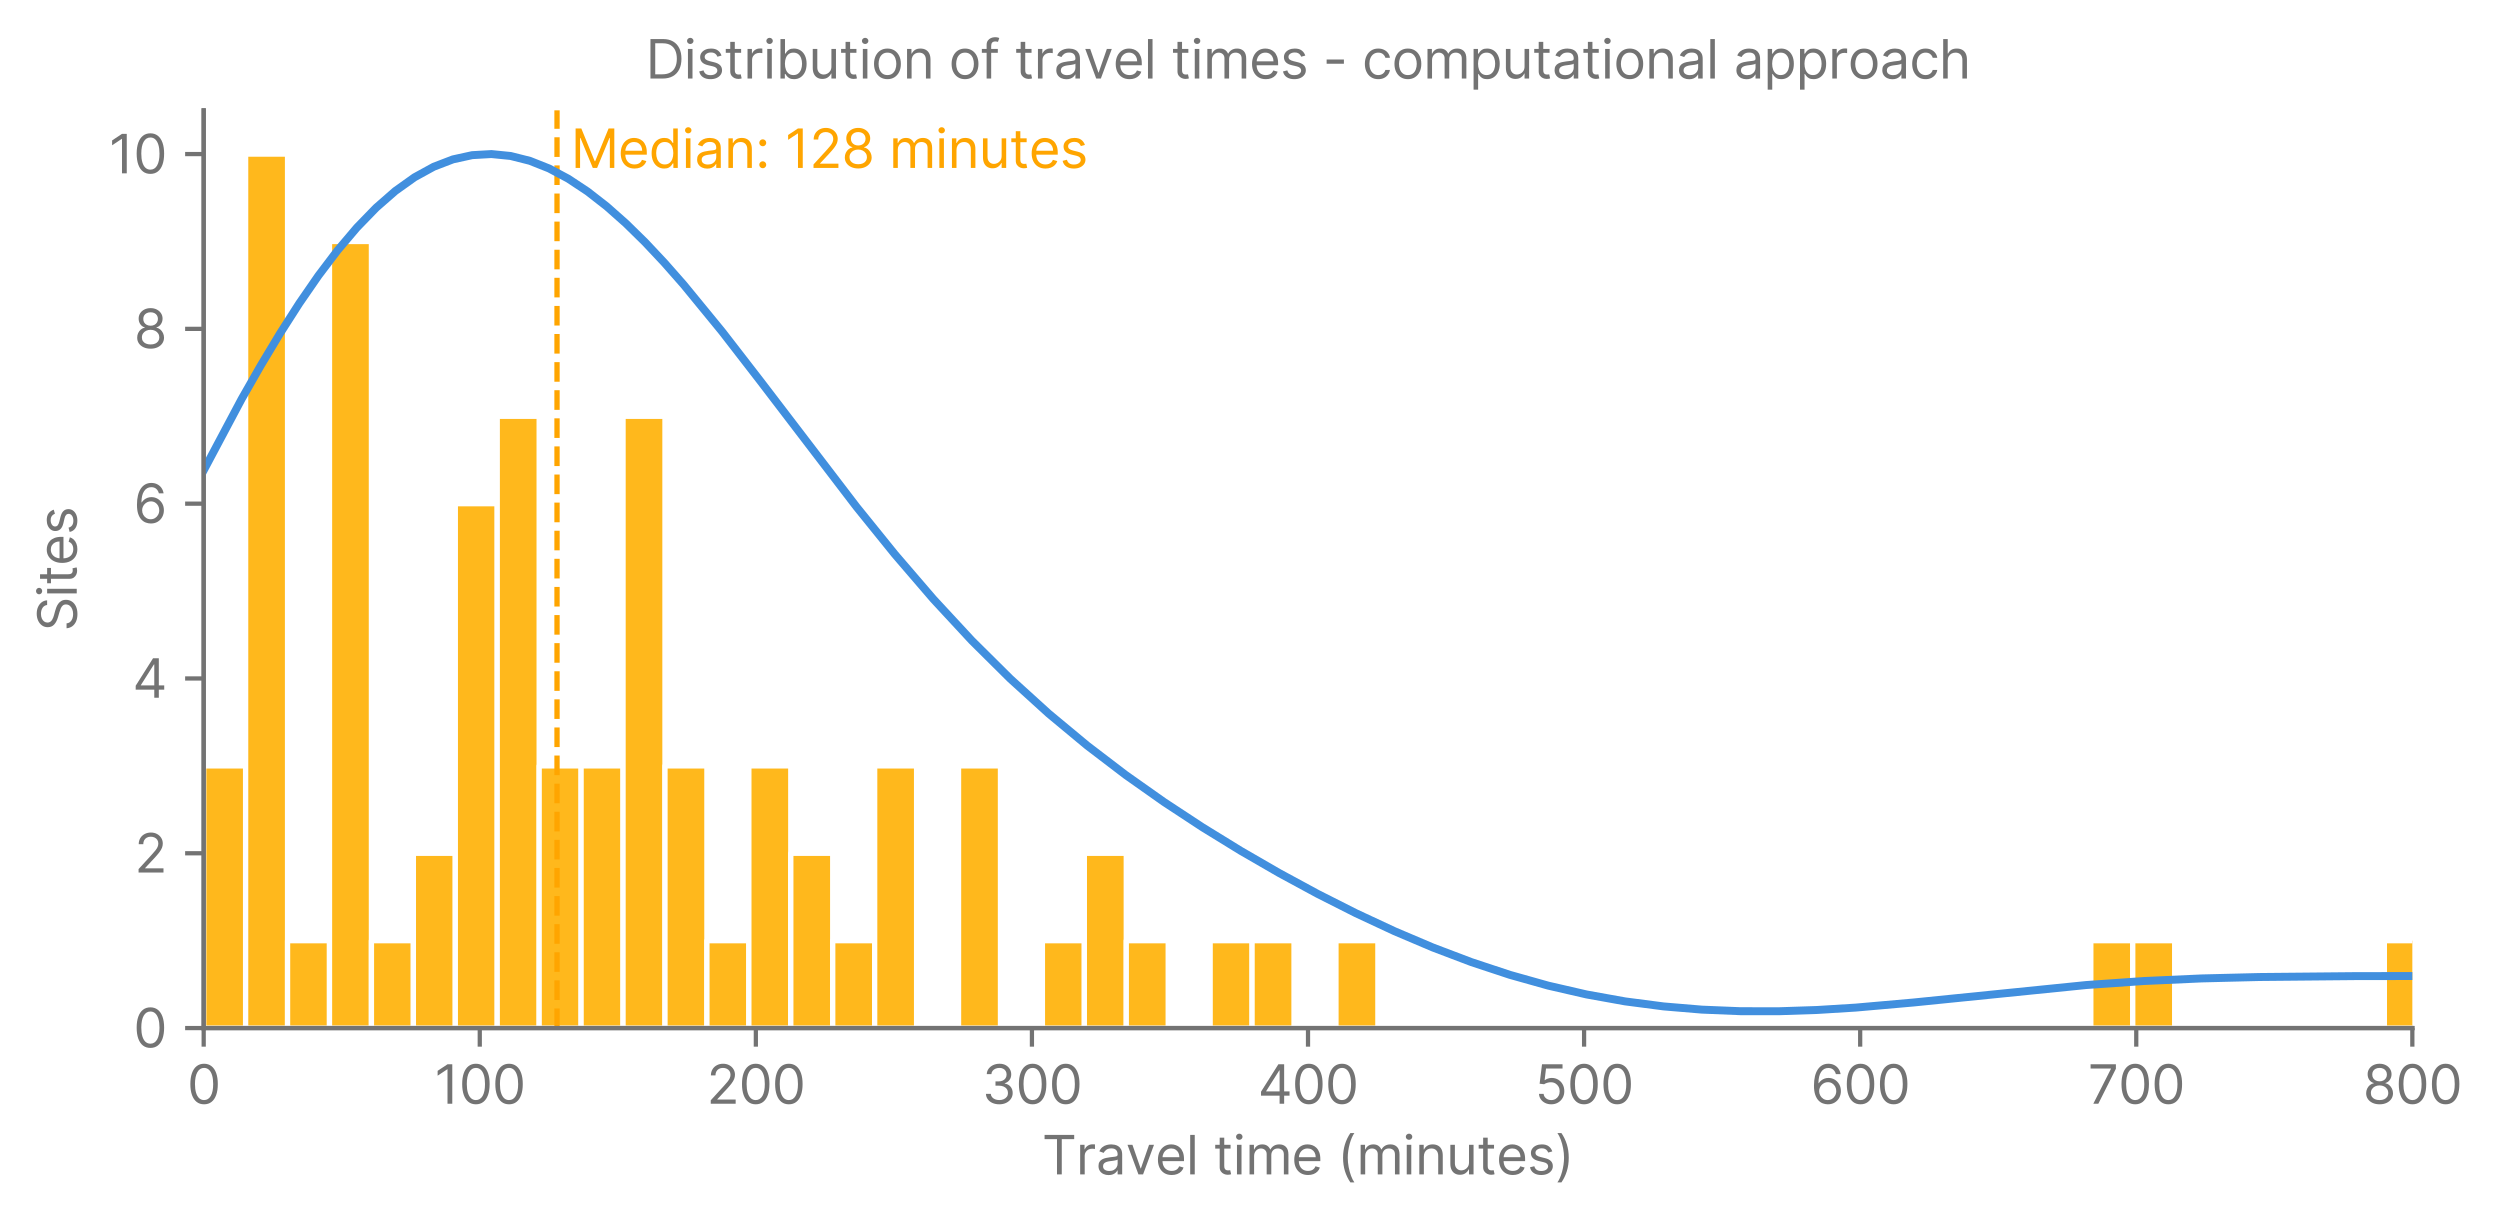 <?xml version="1.0" encoding="utf-8" standalone="no"?>
<!DOCTYPE svg PUBLIC "-//W3C//DTD SVG 1.1//EN"
  "http://www.w3.org/Graphics/SVG/1.1/DTD/svg11.dtd">
<svg xmlns:xlink="http://www.w3.org/1999/xlink" width="471.492pt" height="230.732pt" viewBox="0 0 471.492 230.732" xmlns="http://www.w3.org/2000/svg" version="1.1">
 <defs>
  <style type="text/css">*{stroke-linejoin: round; stroke-linecap: butt}</style>
 </defs>
 <g id="figure_1">
  <g id="patch_1">
   <path d="M 0 230.732 
L 471.492 230.732 
L 471.492 0 
L 0 0 
z
" style="fill: #ffffff"/>
  </g>
  <g id="axes_1">
   <g id="patch_2">
    <path d="M 38.414 193.894 
L 454.959 193.894 
L 454.959 20.814 
L 38.414 20.814 
z
" style="fill: #ffffff"/>
   </g>
   <g id="patch_3">
    <path d="M 38.414 193.894 
L 46.323 193.894 
L 46.323 144.443 
L 38.414 144.443 
z
" clip-path="url(#pdaa43a3cf8)" style="fill: #ffb81c; stroke: #ffffff; stroke-linejoin: miter"/>
   </g>
   <g id="patch_4">
    <path d="M 46.323 193.894 
L 54.232 193.894 
L 54.232 29.056 
L 46.323 29.056 
z
" clip-path="url(#pdaa43a3cf8)" style="fill: #ffb81c; stroke: #ffffff; stroke-linejoin: miter"/>
   </g>
   <g id="patch_5">
    <path d="M 54.232 193.894 
L 62.141 193.894 
L 62.141 177.41 
L 54.232 177.41 
z
" clip-path="url(#pdaa43a3cf8)" style="fill: #ffb81c; stroke: #ffffff; stroke-linejoin: miter"/>
   </g>
   <g id="patch_6">
    <path d="M 62.141 193.894 
L 70.05 193.894 
L 70.05 45.54 
L 62.141 45.54 
z
" clip-path="url(#pdaa43a3cf8)" style="fill: #ffb81c; stroke: #ffffff; stroke-linejoin: miter"/>
   </g>
   <g id="patch_7">
    <path d="M 70.05 193.894 
L 77.959 193.894 
L 77.959 177.41 
L 70.05 177.41 
z
" clip-path="url(#pdaa43a3cf8)" style="fill: #ffb81c; stroke: #ffffff; stroke-linejoin: miter"/>
   </g>
   <g id="patch_8">
    <path d="M 77.959 193.894 
L 85.868 193.894 
L 85.868 160.926 
L 77.959 160.926 
z
" clip-path="url(#pdaa43a3cf8)" style="fill: #ffb81c; stroke: #ffffff; stroke-linejoin: miter"/>
   </g>
   <g id="patch_9">
    <path d="M 85.868 193.894 
L 93.777 193.894 
L 93.777 94.991 
L 85.868 94.991 
z
" clip-path="url(#pdaa43a3cf8)" style="fill: #ffb81c; stroke: #ffffff; stroke-linejoin: miter"/>
   </g>
   <g id="patch_10">
    <path d="M 93.777 193.894 
L 101.686 193.894 
L 101.686 78.507 
L 93.777 78.507 
z
" clip-path="url(#pdaa43a3cf8)" style="fill: #ffb81c; stroke: #ffffff; stroke-linejoin: miter"/>
   </g>
   <g id="patch_11">
    <path d="M 101.686 193.894 
L 109.595 193.894 
L 109.595 144.443 
L 101.686 144.443 
z
" clip-path="url(#pdaa43a3cf8)" style="fill: #ffb81c; stroke: #ffffff; stroke-linejoin: miter"/>
   </g>
   <g id="patch_12">
    <path d="M 109.595 193.894 
L 117.504 193.894 
L 117.504 144.443 
L 109.595 144.443 
z
" clip-path="url(#pdaa43a3cf8)" style="fill: #ffb81c; stroke: #ffffff; stroke-linejoin: miter"/>
   </g>
   <g id="patch_13">
    <path d="M 117.504 193.894 
L 125.413 193.894 
L 125.413 78.507 
L 117.504 78.507 
z
" clip-path="url(#pdaa43a3cf8)" style="fill: #ffb81c; stroke: #ffffff; stroke-linejoin: miter"/>
   </g>
   <g id="patch_14">
    <path d="M 125.413 193.894 
L 133.322 193.894 
L 133.322 144.443 
L 125.413 144.443 
z
" clip-path="url(#pdaa43a3cf8)" style="fill: #ffb81c; stroke: #ffffff; stroke-linejoin: miter"/>
   </g>
   <g id="patch_15">
    <path d="M 133.322 193.894 
L 141.231 193.894 
L 141.231 177.41 
L 133.322 177.41 
z
" clip-path="url(#pdaa43a3cf8)" style="fill: #ffb81c; stroke: #ffffff; stroke-linejoin: miter"/>
   </g>
   <g id="patch_16">
    <path d="M 141.231 193.894 
L 149.14 193.894 
L 149.14 144.443 
L 141.231 144.443 
z
" clip-path="url(#pdaa43a3cf8)" style="fill: #ffb81c; stroke: #ffffff; stroke-linejoin: miter"/>
   </g>
   <g id="patch_17">
    <path d="M 149.14 193.894 
L 157.049 193.894 
L 157.049 160.926 
L 149.14 160.926 
z
" clip-path="url(#pdaa43a3cf8)" style="fill: #ffb81c; stroke: #ffffff; stroke-linejoin: miter"/>
   </g>
   <g id="patch_18">
    <path d="M 157.049 193.894 
L 164.958 193.894 
L 164.958 177.41 
L 157.049 177.41 
z
" clip-path="url(#pdaa43a3cf8)" style="fill: #ffb81c; stroke: #ffffff; stroke-linejoin: miter"/>
   </g>
   <g id="patch_19">
    <path d="M 164.958 193.894 
L 172.867 193.894 
L 172.867 144.443 
L 164.958 144.443 
z
" clip-path="url(#pdaa43a3cf8)" style="fill: #ffb81c; stroke: #ffffff; stroke-linejoin: miter"/>
   </g>
   <g id="patch_20">
    <path d="M 172.867 193.894 
L 180.776 193.894 
L 180.776 193.894 
L 172.867 193.894 
z
" clip-path="url(#pdaa43a3cf8)" style="fill: #ffb81c; stroke: #ffffff; stroke-linejoin: miter"/>
   </g>
   <g id="patch_21">
    <path d="M 180.776 193.894 
L 188.685 193.894 
L 188.685 144.443 
L 180.776 144.443 
z
" clip-path="url(#pdaa43a3cf8)" style="fill: #ffb81c; stroke: #ffffff; stroke-linejoin: miter"/>
   </g>
   <g id="patch_22">
    <path d="M 188.685 193.894 
L 196.594 193.894 
L 196.594 193.894 
L 188.685 193.894 
z
" clip-path="url(#pdaa43a3cf8)" style="fill: #ffb81c; stroke: #ffffff; stroke-linejoin: miter"/>
   </g>
   <g id="patch_23">
    <path d="M 196.594 193.894 
L 204.503 193.894 
L 204.503 177.41 
L 196.594 177.41 
z
" clip-path="url(#pdaa43a3cf8)" style="fill: #ffb81c; stroke: #ffffff; stroke-linejoin: miter"/>
   </g>
   <g id="patch_24">
    <path d="M 204.503 193.894 
L 212.412 193.894 
L 212.412 160.926 
L 204.503 160.926 
z
" clip-path="url(#pdaa43a3cf8)" style="fill: #ffb81c; stroke: #ffffff; stroke-linejoin: miter"/>
   </g>
   <g id="patch_25">
    <path d="M 212.412 193.894 
L 220.321 193.894 
L 220.321 177.41 
L 212.412 177.41 
z
" clip-path="url(#pdaa43a3cf8)" style="fill: #ffb81c; stroke: #ffffff; stroke-linejoin: miter"/>
   </g>
   <g id="patch_26">
    <path d="M 220.321 193.894 
L 228.23 193.894 
L 228.23 193.894 
L 220.321 193.894 
z
" clip-path="url(#pdaa43a3cf8)" style="fill: #ffb81c; stroke: #ffffff; stroke-linejoin: miter"/>
   </g>
   <g id="patch_27">
    <path d="M 228.23 193.894 
L 236.139 193.894 
L 236.139 177.41 
L 228.23 177.41 
z
" clip-path="url(#pdaa43a3cf8)" style="fill: #ffb81c; stroke: #ffffff; stroke-linejoin: miter"/>
   </g>
   <g id="patch_28">
    <path d="M 236.139 193.894 
L 244.048 193.894 
L 244.048 177.41 
L 236.139 177.41 
z
" clip-path="url(#pdaa43a3cf8)" style="fill: #ffb81c; stroke: #ffffff; stroke-linejoin: miter"/>
   </g>
   <g id="patch_29">
    <path d="M 244.048 193.894 
L 251.957 193.894 
L 251.957 193.894 
L 244.048 193.894 
z
" clip-path="url(#pdaa43a3cf8)" style="fill: #ffb81c; stroke: #ffffff; stroke-linejoin: miter"/>
   </g>
   <g id="patch_30">
    <path d="M 251.957 193.894 
L 259.866 193.894 
L 259.866 177.41 
L 251.957 177.41 
z
" clip-path="url(#pdaa43a3cf8)" style="fill: #ffb81c; stroke: #ffffff; stroke-linejoin: miter"/>
   </g>
   <g id="patch_31">
    <path d="M 259.866 193.894 
L 267.775 193.894 
L 267.775 193.894 
L 259.866 193.894 
z
" clip-path="url(#pdaa43a3cf8)" style="fill: #ffb81c; stroke: #ffffff; stroke-linejoin: miter"/>
   </g>
   <g id="patch_32">
    <path d="M 267.775 193.894 
L 275.684 193.894 
L 275.684 193.894 
L 267.775 193.894 
z
" clip-path="url(#pdaa43a3cf8)" style="fill: #ffb81c; stroke: #ffffff; stroke-linejoin: miter"/>
   </g>
   <g id="patch_33">
    <path d="M 275.684 193.894 
L 283.593 193.894 
L 283.593 193.894 
L 275.684 193.894 
z
" clip-path="url(#pdaa43a3cf8)" style="fill: #ffb81c; stroke: #ffffff; stroke-linejoin: miter"/>
   </g>
   <g id="patch_34">
    <path d="M 283.593 193.894 
L 291.502 193.894 
L 291.502 193.894 
L 283.593 193.894 
z
" clip-path="url(#pdaa43a3cf8)" style="fill: #ffb81c; stroke: #ffffff; stroke-linejoin: miter"/>
   </g>
   <g id="patch_35">
    <path d="M 291.502 193.894 
L 299.411 193.894 
L 299.411 193.894 
L 291.502 193.894 
z
" clip-path="url(#pdaa43a3cf8)" style="fill: #ffb81c; stroke: #ffffff; stroke-linejoin: miter"/>
   </g>
   <g id="patch_36">
    <path d="M 299.411 193.894 
L 307.32 193.894 
L 307.32 193.894 
L 299.411 193.894 
z
" clip-path="url(#pdaa43a3cf8)" style="fill: #ffb81c; stroke: #ffffff; stroke-linejoin: miter"/>
   </g>
   <g id="patch_37">
    <path d="M 307.32 193.894 
L 315.229 193.894 
L 315.229 193.894 
L 307.32 193.894 
z
" clip-path="url(#pdaa43a3cf8)" style="fill: #ffb81c; stroke: #ffffff; stroke-linejoin: miter"/>
   </g>
   <g id="patch_38">
    <path d="M 315.229 193.894 
L 323.138 193.894 
L 323.138 193.894 
L 315.229 193.894 
z
" clip-path="url(#pdaa43a3cf8)" style="fill: #ffb81c; stroke: #ffffff; stroke-linejoin: miter"/>
   </g>
   <g id="patch_39">
    <path d="M 323.138 193.894 
L 331.047 193.894 
L 331.047 193.894 
L 323.138 193.894 
z
" clip-path="url(#pdaa43a3cf8)" style="fill: #ffb81c; stroke: #ffffff; stroke-linejoin: miter"/>
   </g>
   <g id="patch_40">
    <path d="M 331.047 193.894 
L 338.956 193.894 
L 338.956 193.894 
L 331.047 193.894 
z
" clip-path="url(#pdaa43a3cf8)" style="fill: #ffb81c; stroke: #ffffff; stroke-linejoin: miter"/>
   </g>
   <g id="patch_41">
    <path d="M 338.956 193.894 
L 346.865 193.894 
L 346.865 193.894 
L 338.956 193.894 
z
" clip-path="url(#pdaa43a3cf8)" style="fill: #ffb81c; stroke: #ffffff; stroke-linejoin: miter"/>
   </g>
   <g id="patch_42">
    <path d="M 346.865 193.894 
L 354.774 193.894 
L 354.774 193.894 
L 346.865 193.894 
z
" clip-path="url(#pdaa43a3cf8)" style="fill: #ffb81c; stroke: #ffffff; stroke-linejoin: miter"/>
   </g>
   <g id="patch_43">
    <path d="M 354.774 193.894 
L 362.683 193.894 
L 362.683 193.894 
L 354.774 193.894 
z
" clip-path="url(#pdaa43a3cf8)" style="fill: #ffb81c; stroke: #ffffff; stroke-linejoin: miter"/>
   </g>
   <g id="patch_44">
    <path d="M 362.683 193.894 
L 370.592 193.894 
L 370.592 193.894 
L 362.683 193.894 
z
" clip-path="url(#pdaa43a3cf8)" style="fill: #ffb81c; stroke: #ffffff; stroke-linejoin: miter"/>
   </g>
   <g id="patch_45">
    <path d="M 370.592 193.894 
L 378.501 193.894 
L 378.501 193.894 
L 370.592 193.894 
z
" clip-path="url(#pdaa43a3cf8)" style="fill: #ffb81c; stroke: #ffffff; stroke-linejoin: miter"/>
   </g>
   <g id="patch_46">
    <path d="M 378.501 193.894 
L 386.41 193.894 
L 386.41 193.894 
L 378.501 193.894 
z
" clip-path="url(#pdaa43a3cf8)" style="fill: #ffb81c; stroke: #ffffff; stroke-linejoin: miter"/>
   </g>
   <g id="patch_47">
    <path d="M 386.41 193.894 
L 394.319 193.894 
L 394.319 193.894 
L 386.41 193.894 
z
" clip-path="url(#pdaa43a3cf8)" style="fill: #ffb81c; stroke: #ffffff; stroke-linejoin: miter"/>
   </g>
   <g id="patch_48">
    <path d="M 394.319 193.894 
L 402.228 193.894 
L 402.228 177.41 
L 394.319 177.41 
z
" clip-path="url(#pdaa43a3cf8)" style="fill: #ffb81c; stroke: #ffffff; stroke-linejoin: miter"/>
   </g>
   <g id="patch_49">
    <path d="M 402.228 193.894 
L 410.137 193.894 
L 410.137 177.41 
L 402.228 177.41 
z
" clip-path="url(#pdaa43a3cf8)" style="fill: #ffb81c; stroke: #ffffff; stroke-linejoin: miter"/>
   </g>
   <g id="patch_50">
    <path d="M 410.137 193.894 
L 418.046 193.894 
L 418.046 193.894 
L 410.137 193.894 
z
" clip-path="url(#pdaa43a3cf8)" style="fill: #ffb81c; stroke: #ffffff; stroke-linejoin: miter"/>
   </g>
   <g id="patch_51">
    <path d="M 418.046 193.894 
L 425.955 193.894 
L 425.955 193.894 
L 418.046 193.894 
z
" clip-path="url(#pdaa43a3cf8)" style="fill: #ffb81c; stroke: #ffffff; stroke-linejoin: miter"/>
   </g>
   <g id="patch_52">
    <path d="M 425.955 193.894 
L 433.864 193.894 
L 433.864 193.894 
L 425.955 193.894 
z
" clip-path="url(#pdaa43a3cf8)" style="fill: #ffb81c; stroke: #ffffff; stroke-linejoin: miter"/>
   </g>
   <g id="patch_53">
    <path d="M 433.864 193.894 
L 441.773 193.894 
L 441.773 193.894 
L 433.864 193.894 
z
" clip-path="url(#pdaa43a3cf8)" style="fill: #ffb81c; stroke: #ffffff; stroke-linejoin: miter"/>
   </g>
   <g id="patch_54">
    <path d="M 441.773 193.894 
L 449.682 193.894 
L 449.682 193.894 
L 441.773 193.894 
z
" clip-path="url(#pdaa43a3cf8)" style="fill: #ffb81c; stroke: #ffffff; stroke-linejoin: miter"/>
   </g>
   <g id="patch_55">
    <path d="M 449.682 193.894 
L 457.591 193.894 
L 457.591 177.41 
L 449.682 177.41 
z
" clip-path="url(#pdaa43a3cf8)" style="fill: #ffb81c; stroke: #ffffff; stroke-linejoin: miter"/>
   </g>
   <g id="patch_56">
    <path d="M 457.591 193.894 
L 465.5 193.894 
L 465.5 193.894 
L 457.591 193.894 
z
" clip-path="url(#pdaa43a3cf8)" style="fill: #ffb81c; stroke: #ffffff; stroke-linejoin: miter"/>
   </g>
   <g id="patch_57">
    <path d="M 465.5 193.894 
L 473.409 193.894 
L 473.409 193.894 
L 465.5 193.894 
z
" clip-path="url(#pdaa43a3cf8)" style="fill: #ffb81c; stroke: #ffffff; stroke-linejoin: miter"/>
   </g>
   <g id="patch_58">
    <path d="M 473.409 193.894 
L 481.318 193.894 
L 481.318 193.894 
L 473.409 193.894 
z
" clip-path="url(#pdaa43a3cf8)" style="fill: #ffb81c; stroke: #ffffff; stroke-linejoin: miter"/>
   </g>
   <g id="patch_59">
    <path d="M 481.318 193.894 
L 489.227 193.894 
L 489.227 193.894 
L 481.318 193.894 
z
" clip-path="url(#pdaa43a3cf8)" style="fill: #ffb81c; stroke: #ffffff; stroke-linejoin: miter"/>
   </g>
   <g id="patch_60">
    <path d="M 489.227 193.894 
L 497.136 193.894 
L 497.136 177.41 
L 489.227 177.41 
z
" clip-path="url(#pdaa43a3cf8)" style="fill: #ffb81c; stroke: #ffffff; stroke-linejoin: miter"/>
   </g>
   <g id="patch_61">
    <path d="M 497.136 193.894 
L 505.045 193.894 
L 505.045 193.894 
L 497.136 193.894 
z
" clip-path="url(#pdaa43a3cf8)" style="fill: #ffb81c; stroke: #ffffff; stroke-linejoin: miter"/>
   </g>
   <g id="patch_62">
    <path d="M 505.045 193.894 
L 512.954 193.894 
L 512.954 177.41 
L 505.045 177.41 
z
" clip-path="url(#pdaa43a3cf8)" style="fill: #ffb81c; stroke: #ffffff; stroke-linejoin: miter"/>
   </g>
   <g id="matplotlib.axis_1">
    <g id="xtick_1">
     <g id="line2d_1">
      <defs>
       <path id="mb46ea93315" d="M 0 0 
L 0 3.5 
" style="stroke: #737373; stroke-width: 0.8"/>
      </defs>
      <g>
       <use xlink:href="#mb46ea93315" x="38.414" y="193.894" style="fill: #737373; stroke: #737373; stroke-width: 0.8"/>
      </g>
     </g>
     <g id="text_1">
      <!-- 0 -->
      <g style="fill: #737373" transform="translate(35.289 208.167) scale(0.1 -0.1)">
       <defs>
        <path id="Inter-Regular-30" d="M 2000 -64 
Q 1486 -64 1125 217 
Q 764 498 573 1033 
Q 382 1568 382 2327 
Q 382 3082 574 3617 
Q 766 4152 1128 4435 
Q 1491 4718 2000 4718 
Q 2509 4718 2871 4435 
Q 3234 4152 3426 3617 
Q 3618 3082 3618 2327 
Q 3618 1568 3427 1033 
Q 3236 498 2875 217 
Q 2514 -64 2000 -64 
z
M 2000 436 
Q 2509 436 2791 927 
Q 3073 1418 3073 2327 
Q 3073 2932 2944 3357 
Q 2816 3782 2576 4004 
Q 2336 4227 2000 4227 
Q 1496 4227 1211 3730 
Q 927 3234 927 2327 
Q 927 1723 1054 1300 
Q 1182 877 1421 656 
Q 1661 436 2000 436 
z
" transform="scale(0.016)"/>
       </defs>
       <use xlink:href="#Inter-Regular-30"/>
      </g>
     </g>
    </g>
    <g id="xtick_2">
     <g id="line2d_2">
      <g>
       <use xlink:href="#mb46ea93315" x="90.482" y="193.894" style="fill: #737373; stroke: #737373; stroke-width: 0.8"/>
      </g>
     </g>
     <g id="text_2">
      <!-- 100 -->
      <g style="fill: #737373" transform="translate(81.91 208.167) scale(0.1 -0.1)">
       <defs>
        <path id="Inter-Regular-31" d="M 2118 4655 
L 2118 0 
L 1555 0 
L 1555 4064 
L 1527 4064 
L 391 3309 
L 391 3882 
L 1555 4655 
L 2118 4655 
z
" transform="scale(0.016)"/>
       </defs>
       <use xlink:href="#Inter-Regular-31"/>
       <use xlink:href="#Inter-Regular-30" transform="translate(46.449 0)"/>
       <use xlink:href="#Inter-Regular-30" transform="translate(108.949 0)"/>
      </g>
     </g>
    </g>
    <g id="xtick_3">
     <g id="line2d_3">
      <g>
       <use xlink:href="#mb46ea93315" x="142.55" y="193.894" style="fill: #737373; stroke: #737373; stroke-width: 0.8"/>
      </g>
     </g>
     <g id="text_3">
      <!-- 200 -->
      <g style="fill: #737373" transform="translate(133.275 208.167) scale(0.1 -0.1)">
       <defs>
        <path id="Inter-Regular-32" d="M 482 0 
L 482 409 
L 2018 2091 
Q 2289 2386 2464 2605 
Q 2639 2825 2724 3019 
Q 2809 3214 2809 3427 
Q 2809 3673 2692 3852 
Q 2575 4032 2373 4129 
Q 2171 4227 1918 4227 
Q 1650 4227 1451 4117 
Q 1252 4007 1144 3809 
Q 1036 3611 1036 3345 
L 500 3345 
Q 500 3755 688 4064 
Q 877 4373 1203 4545 
Q 1530 4718 1936 4718 
Q 2346 4718 2661 4545 
Q 2977 4373 3156 4079 
Q 3336 3786 3336 3427 
Q 3336 3170 3244 2926 
Q 3152 2682 2926 2383 
Q 2700 2084 2300 1655 
L 1255 536 
L 1255 500 
L 3418 500 
L 3418 0 
L 482 0 
z
" transform="scale(0.016)"/>
       </defs>
       <use xlink:href="#Inter-Regular-32"/>
       <use xlink:href="#Inter-Regular-30" transform="translate(60.511 0)"/>
       <use xlink:href="#Inter-Regular-30" transform="translate(123.011 0)"/>
      </g>
     </g>
    </g>
    <g id="xtick_4">
     <g id="line2d_4">
      <g>
       <use xlink:href="#mb46ea93315" x="194.618" y="193.894" style="fill: #737373; stroke: #737373; stroke-width: 0.8"/>
      </g>
     </g>
     <g id="text_4">
      <!-- 300 -->
      <g style="fill: #737373" transform="translate(185.186 208.167) scale(0.1 -0.1)">
       <defs>
        <path id="Inter-Regular-33" d="M 2055 -64 
Q 1605 -64 1253 90 
Q 902 245 696 521 
Q 491 798 473 1164 
L 1046 1164 
Q 1064 939 1200 776 
Q 1336 614 1556 525 
Q 1777 436 2046 436 
Q 2346 436 2577 540 
Q 2809 645 2941 831 
Q 3073 1018 3073 1264 
Q 3073 1520 2945 1717 
Q 2818 1914 2572 2025 
Q 2327 2136 1973 2136 
L 1600 2136 
L 1600 2636 
L 1973 2636 
Q 2250 2636 2460 2736 
Q 2671 2836 2790 3018 
Q 2909 3200 2909 3445 
Q 2909 3682 2804 3857 
Q 2700 4032 2510 4129 
Q 2321 4227 2064 4227 
Q 1823 4227 1610 4139 
Q 1398 4052 1264 3887 
Q 1130 3723 1118 3491 
L 573 3491 
Q 586 3857 793 4133 
Q 1000 4409 1335 4563 
Q 1671 4718 2073 4718 
Q 2505 4718 2814 4544 
Q 3123 4370 3289 4086 
Q 3455 3802 3455 3473 
Q 3455 3080 3249 2802 
Q 3043 2525 2691 2418 
L 2691 2382 
Q 3132 2309 3379 2008 
Q 3627 1707 3627 1264 
Q 3627 884 3421 583 
Q 3216 282 2861 109 
Q 2507 -64 2055 -64 
z
" transform="scale(0.016)"/>
       </defs>
       <use xlink:href="#Inter-Regular-33"/>
       <use xlink:href="#Inter-Regular-30" transform="translate(63.636 0)"/>
       <use xlink:href="#Inter-Regular-30" transform="translate(126.136 0)"/>
      </g>
     </g>
    </g>
    <g id="xtick_5">
     <g id="line2d_5">
      <g>
       <use xlink:href="#mb46ea93315" x="246.687" y="193.894" style="fill: #737373; stroke: #737373; stroke-width: 0.8"/>
      </g>
     </g>
     <g id="text_5">
      <!-- 400 -->
      <g style="fill: #737373" transform="translate(237.226 208.167) scale(0.1 -0.1)">
       <defs>
        <path id="Inter-Regular-34" d="M 373 955 
L 373 1418 
L 2418 4655 
L 2755 4655 
L 2755 3936 
L 2527 3936 
L 982 1491 
L 982 1455 
L 3736 1455 
L 3736 955 
L 373 955 
z
M 2564 0 
L 2564 1095 
L 2564 1311 
L 2564 4655 
L 3100 4655 
L 3100 0 
L 2564 0 
z
" transform="scale(0.016)"/>
       </defs>
       <use xlink:href="#Inter-Regular-34"/>
       <use xlink:href="#Inter-Regular-30" transform="translate(64.205 0)"/>
       <use xlink:href="#Inter-Regular-30" transform="translate(126.705 0)"/>
      </g>
     </g>
    </g>
    <g id="xtick_6">
     <g id="line2d_6">
      <g>
       <use xlink:href="#mb46ea93315" x="298.755" y="193.894" style="fill: #737373; stroke: #737373; stroke-width: 0.8"/>
      </g>
     </g>
     <g id="text_6">
      <!-- 500 -->
      <g style="fill: #737373" transform="translate(289.465 208.167) scale(0.1 -0.1)">
       <defs>
        <path id="Inter-Regular-35" d="M 1936 -64 
Q 1536 -64 1216 95 
Q 896 255 702 532 
Q 509 809 491 1164 
L 1036 1164 
Q 1068 848 1324 642 
Q 1580 436 1936 436 
Q 2223 436 2447 570 
Q 2671 705 2799 940 
Q 2927 1175 2927 1473 
Q 2927 1777 2794 2017 
Q 2661 2257 2429 2395 
Q 2198 2534 1900 2536 
Q 1686 2539 1461 2472 
Q 1236 2405 1091 2300 
L 564 2364 
L 846 4655 
L 3264 4655 
L 3264 4155 
L 1318 4155 
L 1155 2782 
L 1182 2782 
Q 1325 2895 1541 2970 
Q 1757 3045 1991 3045 
Q 2418 3045 2753 2842 
Q 3089 2639 3281 2286 
Q 3473 1934 3473 1482 
Q 3473 1036 3274 687 
Q 3075 339 2727 137 
Q 2380 -64 1936 -64 
z
" transform="scale(0.016)"/>
       </defs>
       <use xlink:href="#Inter-Regular-35"/>
       <use xlink:href="#Inter-Regular-30" transform="translate(60.795 0)"/>
       <use xlink:href="#Inter-Regular-30" transform="translate(123.295 0)"/>
      </g>
     </g>
    </g>
    <g id="xtick_7">
     <g id="line2d_7">
      <g>
       <use xlink:href="#mb46ea93315" x="350.823" y="193.894" style="fill: #737373; stroke: #737373; stroke-width: 0.8"/>
      </g>
     </g>
     <g id="text_7">
      <!-- 600 -->
      <g style="fill: #737373" transform="translate(341.455 208.167) scale(0.1 -0.1)">
       <defs>
        <path id="Inter-Regular-36" d="M 2027 -64 
Q 1741 -59 1454 45 
Q 1168 150 932 399 
Q 696 648 552 1074 
Q 409 1500 409 2145 
Q 409 2764 525 3242 
Q 641 3720 861 4048 
Q 1082 4377 1394 4547 
Q 1707 4718 2100 4718 
Q 2491 4718 2796 4562 
Q 3102 4407 3295 4129 
Q 3489 3852 3546 3491 
L 2991 3491 
Q 2914 3805 2691 4011 
Q 2468 4218 2100 4218 
Q 1559 4218 1249 3747 
Q 939 3277 936 2427 
L 973 2427 
Q 1100 2620 1276 2757 
Q 1452 2895 1666 2970 
Q 1880 3045 2118 3045 
Q 2518 3045 2850 2846 
Q 3182 2648 3382 2299 
Q 3582 1950 3582 1500 
Q 3582 1068 3389 710 
Q 3196 352 2847 142 
Q 2498 -68 2027 -64 
z
M 2027 436 
Q 2314 436 2542 579 
Q 2771 723 2903 964 
Q 3036 1205 3036 1500 
Q 3036 1789 2908 2026 
Q 2780 2264 2556 2404 
Q 2332 2545 2046 2545 
Q 1830 2545 1643 2460 
Q 1457 2375 1317 2227 
Q 1177 2080 1097 1890 
Q 1018 1700 1018 1491 
Q 1018 1214 1149 973 
Q 1280 732 1508 584 
Q 1736 436 2027 436 
z
" transform="scale(0.016)"/>
       </defs>
       <use xlink:href="#Inter-Regular-36"/>
       <use xlink:href="#Inter-Regular-30" transform="translate(62.358 0)"/>
       <use xlink:href="#Inter-Regular-30" transform="translate(124.858 0)"/>
      </g>
     </g>
    </g>
    <g id="xtick_8">
     <g id="line2d_8">
      <g>
       <use xlink:href="#mb46ea93315" x="402.891" y="193.894" style="fill: #737373; stroke: #737373; stroke-width: 0.8"/>
      </g>
     </g>
     <g id="text_8">
      <!-- 700 -->
      <g style="fill: #737373" transform="translate(393.785 208.167) scale(0.1 -0.1)">
       <defs>
        <path id="Inter-Regular-37" d="M 627 0 
L 2709 4118 
L 2709 4155 
L 309 4155 
L 309 4655 
L 3291 4655 
L 3291 4127 
L 1218 0 
L 627 0 
z
" transform="scale(0.016)"/>
       </defs>
       <use xlink:href="#Inter-Regular-37"/>
       <use xlink:href="#Inter-Regular-30" transform="translate(57.102 0)"/>
       <use xlink:href="#Inter-Regular-30" transform="translate(119.602 0)"/>
      </g>
     </g>
    </g>
    <g id="xtick_9">
     <g id="line2d_9">
      <g>
       <use xlink:href="#mb46ea93315" x="454.959" y="193.894" style="fill: #737373; stroke: #737373; stroke-width: 0.8"/>
      </g>
     </g>
     <g id="text_9">
      <!-- 800 -->
      <g style="fill: #737373" transform="translate(445.626 208.167) scale(0.1 -0.1)">
       <defs>
        <path id="Inter-Regular-38" d="M 1973 -64 
Q 1505 -64 1147 103 
Q 789 270 589 564 
Q 389 859 391 1236 
Q 389 1532 507 1783 
Q 625 2034 830 2203 
Q 1036 2373 1291 2418 
L 1291 2445 
Q 957 2532 759 2821 
Q 561 3111 564 3482 
Q 561 3836 743 4115 
Q 925 4395 1244 4556 
Q 1564 4718 1973 4718 
Q 2377 4718 2695 4556 
Q 3014 4395 3197 4115 
Q 3380 3836 3382 3482 
Q 3380 3111 3181 2821 
Q 2982 2532 2655 2445 
L 2655 2418 
Q 2907 2373 3109 2203 
Q 3311 2034 3431 1783 
Q 3552 1532 3555 1236 
Q 3552 859 3351 564 
Q 3150 270 2794 103 
Q 2439 -64 1973 -64 
z
M 1973 436 
Q 2289 436 2518 538 
Q 2748 641 2873 827 
Q 2998 1014 3000 1264 
Q 2998 1527 2864 1729 
Q 2730 1932 2499 2048 
Q 2268 2164 1973 2164 
Q 1675 2164 1442 2048 
Q 1209 1932 1076 1729 
Q 943 1527 946 1264 
Q 943 1014 1067 827 
Q 1191 641 1423 538 
Q 1655 436 1973 436 
z
M 1973 2645 
Q 2223 2645 2417 2745 
Q 2611 2845 2722 3025 
Q 2834 3205 2836 3445 
Q 2834 3682 2725 3858 
Q 2616 4034 2423 4130 
Q 2230 4227 1973 4227 
Q 1711 4227 1516 4130 
Q 1321 4034 1214 3858 
Q 1107 3682 1109 3445 
Q 1107 3205 1217 3025 
Q 1327 2845 1522 2745 
Q 1718 2645 1973 2645 
z
" transform="scale(0.016)"/>
       </defs>
       <use xlink:href="#Inter-Regular-38"/>
       <use xlink:href="#Inter-Regular-30" transform="translate(61.648 0)"/>
       <use xlink:href="#Inter-Regular-30" transform="translate(124.148 0)"/>
      </g>
     </g>
    </g>
    <g id="text_10">
     <!-- Travel time (minutes) -->
     <g style="fill: #737373" transform="translate(196.509 221.486) scale(0.1 -0.1)">
      <defs>
       <path id="Inter-Regular-54" d="M 309 4155 
L 309 4655 
L 3800 4655 
L 3800 4155 
L 2336 4155 
L 2336 0 
L 1773 0 
L 1773 4155 
L 309 4155 
z
" transform="scale(0.016)"/>
       <path id="Inter-Regular-72" d="M 491 0 
L 491 3491 
L 1009 3491 
L 1009 2964 
L 1046 2964 
Q 1141 3223 1391 3384 
Q 1641 3545 1955 3545 
Q 2014 3545 2102 3543 
Q 2191 3541 2236 3536 
L 2236 2991 
Q 2209 2998 2112 3012 
Q 2016 3027 1909 3027 
Q 1655 3027 1456 2921 
Q 1257 2816 1142 2630 
Q 1027 2445 1027 2209 
L 1027 0 
L 491 0 
z
" transform="scale(0.016)"/>
       <path id="Inter-Regular-61" d="M 1518 -82 
Q 1186 -82 916 44 
Q 646 170 486 410 
Q 327 650 327 991 
Q 327 1291 445 1478 
Q 564 1666 761 1773 
Q 959 1880 1199 1933 
Q 1439 1986 1682 2018 
Q 2000 2059 2199 2080 
Q 2398 2102 2490 2154 
Q 2582 2207 2582 2336 
L 2582 2355 
Q 2582 2691 2399 2877 
Q 2216 3064 1846 3064 
Q 1461 3064 1243 2895 
Q 1025 2727 936 2536 
L 427 2718 
Q 564 3036 792 3214 
Q 1021 3393 1292 3464 
Q 1564 3536 1827 3536 
Q 1996 3536 2215 3496 
Q 2434 3457 2640 3334 
Q 2846 3211 2982 2963 
Q 3118 2716 3118 2300 
L 3118 0 
L 2582 0 
L 2582 473 
L 2555 473 
Q 2500 359 2373 229 
Q 2246 100 2034 9 
Q 1823 -82 1518 -82 
z
M 1600 400 
Q 1918 400 2137 525 
Q 2357 650 2469 847 
Q 2582 1045 2582 1264 
L 2582 1755 
Q 2548 1714 2433 1681 
Q 2318 1648 2169 1624 
Q 2021 1600 1881 1583 
Q 1741 1566 1655 1555 
Q 1446 1527 1265 1467 
Q 1084 1407 974 1287 
Q 864 1168 864 964 
Q 864 684 1072 542 
Q 1280 400 1600 400 
z
" transform="scale(0.016)"/>
       <path id="Inter-Regular-76" d="M 3346 3491 
L 2055 0 
L 1509 0 
L 218 3491 
L 800 3491 
L 1764 709 
L 1800 709 
L 2764 3491 
L 3346 3491 
z
" transform="scale(0.016)"/>
       <path id="Inter-Regular-65" d="M 1955 -73 
Q 1450 -73 1085 151 
Q 721 375 524 778 
Q 327 1182 327 1718 
Q 327 2255 524 2665 
Q 721 3075 1074 3305 
Q 1427 3536 1900 3536 
Q 2173 3536 2439 3445 
Q 2705 3355 2923 3151 
Q 3141 2948 3270 2614 
Q 3400 2280 3400 1791 
L 3400 1564 
L 709 1564 
L 709 2027 
L 2855 2027 
Q 2855 2323 2738 2554 
Q 2621 2786 2406 2920 
Q 2191 3055 1900 3055 
Q 1580 3055 1347 2897 
Q 1114 2739 989 2486 
Q 864 2234 864 1945 
L 864 1636 
Q 864 1241 1001 967 
Q 1139 693 1384 551 
Q 1630 409 1955 409 
Q 2166 409 2337 469 
Q 2509 530 2634 651 
Q 2759 773 2827 955 
L 3346 809 
Q 3264 545 3070 346 
Q 2877 148 2593 37 
Q 2309 -73 1955 -73 
z
" transform="scale(0.016)"/>
       <path id="Inter-Regular-6c" d="M 1027 4655 
L 1027 0 
L 491 0 
L 491 4655 
L 1027 4655 
z
" transform="scale(0.016)"/>
       <path id="Inter-Regular-20" transform="scale(0.016)"/>
       <path id="Inter-Regular-74" d="M 2009 3491 
L 2009 3036 
L 200 3036 
L 200 3491 
L 2009 3491 
z
M 727 4327 
L 1264 4327 
L 1264 1000 
Q 1264 773 1331 660 
Q 1398 548 1503 510 
Q 1609 473 1727 473 
Q 1816 473 1873 483 
Q 1930 493 1964 500 
L 2073 18 
Q 2018 -2 1920 -23 
Q 1823 -45 1673 -45 
Q 1446 -45 1228 52 
Q 1011 150 869 350 
Q 727 550 727 855 
L 727 4327 
z
" transform="scale(0.016)"/>
       <path id="Inter-Regular-69" d="M 491 0 
L 491 3491 
L 1027 3491 
L 1027 0 
L 491 0 
z
M 764 4073 
Q 607 4073 494 4179 
Q 382 4286 382 4436 
Q 382 4586 494 4693 
Q 607 4800 764 4800 
Q 921 4800 1033 4693 
Q 1146 4586 1146 4436 
Q 1146 4286 1033 4179 
Q 921 4073 764 4073 
z
" transform="scale(0.016)"/>
       <path id="Inter-Regular-6d" d="M 491 0 
L 491 3491 
L 1009 3491 
L 1009 2945 
L 1055 2945 
Q 1164 3225 1407 3380 
Q 1650 3536 1991 3536 
Q 2336 3536 2567 3380 
Q 2798 3225 2927 2945 
L 2964 2945 
Q 3098 3216 3366 3376 
Q 3634 3536 4009 3536 
Q 4477 3536 4775 3244 
Q 5073 2952 5073 2336 
L 5073 0 
L 4536 0 
L 4536 2336 
Q 4536 2723 4325 2889 
Q 4114 3055 3827 3055 
Q 3459 3055 3257 2833 
Q 3055 2611 3055 2273 
L 3055 0 
L 2509 0 
L 2509 2391 
Q 2509 2689 2316 2872 
Q 2123 3055 1818 3055 
Q 1609 3055 1428 2943 
Q 1248 2832 1137 2635 
Q 1027 2439 1027 2182 
L 1027 0 
L 491 0 
z
" transform="scale(0.016)"/>
       <path id="Inter-Regular-28" d="M 682 1964 
Q 682 2823 906 3544 
Q 1130 4266 1546 4873 
L 2018 4873 
Q 1855 4648 1713 4319 
Q 1571 3991 1464 3599 
Q 1357 3207 1296 2788 
Q 1236 2370 1236 1964 
Q 1236 1423 1341 866 
Q 1446 309 1623 -168 
Q 1800 -645 2018 -945 
L 1546 -945 
Q 1130 -339 906 383 
Q 682 1105 682 1964 
z
" transform="scale(0.016)"/>
       <path id="Inter-Regular-6e" d="M 1027 2100 
L 1027 0 
L 491 0 
L 491 3491 
L 1009 3491 
L 1009 2945 
L 1055 2945 
Q 1177 3211 1427 3373 
Q 1677 3536 2073 3536 
Q 2427 3536 2693 3392 
Q 2959 3248 3107 2956 
Q 3255 2664 3255 2218 
L 3255 0 
L 2718 0 
L 2718 2182 
Q 2718 2593 2504 2824 
Q 2291 3055 1918 3055 
Q 1661 3055 1460 2943 
Q 1259 2832 1143 2618 
Q 1027 2405 1027 2100 
z
" transform="scale(0.016)"/>
       <path id="Inter-Regular-75" d="M 2691 1427 
L 2691 3491 
L 3227 3491 
L 3227 0 
L 2691 0 
L 2691 591 
L 2655 591 
Q 2532 325 2273 140 
Q 2014 -45 1618 -45 
Q 1291 -45 1036 99 
Q 782 243 636 535 
Q 491 827 491 1273 
L 491 3491 
L 1027 3491 
L 1027 1309 
Q 1027 927 1242 700 
Q 1457 473 1791 473 
Q 1991 473 2199 575 
Q 2407 677 2549 888 
Q 2691 1100 2691 1427 
z
" transform="scale(0.016)"/>
       <path id="Inter-Regular-73" d="M 2964 2709 
L 2482 2573 
Q 2436 2693 2348 2808 
Q 2261 2923 2111 2998 
Q 1961 3073 1727 3073 
Q 1407 3073 1194 2926 
Q 982 2780 982 2555 
Q 982 2355 1127 2239 
Q 1273 2123 1582 2045 
L 2100 1918 
Q 2568 1805 2797 1572 
Q 3027 1339 3027 973 
Q 3027 673 2855 436 
Q 2684 200 2377 63 
Q 2071 -73 1664 -73 
Q 1130 -73 780 159 
Q 430 391 336 836 
L 846 964 
Q 918 682 1121 541 
Q 1325 400 1655 400 
Q 2030 400 2251 560 
Q 2473 720 2473 945 
Q 2473 1127 2345 1251 
Q 2218 1375 1955 1436 
L 1373 1573 
Q 893 1686 669 1926 
Q 446 2166 446 2527 
Q 446 2823 613 3050 
Q 780 3277 1069 3406 
Q 1359 3536 1727 3536 
Q 2246 3536 2542 3309 
Q 2839 3082 2964 2709 
z
" transform="scale(0.016)"/>
       <path id="Inter-Regular-29" d="M 1636 1964 
Q 1636 1105 1412 383 
Q 1189 -339 773 -945 
L 300 -945 
Q 464 -720 606 -392 
Q 748 -64 854 328 
Q 961 720 1021 1139 
Q 1082 1559 1082 1964 
Q 1082 2505 977 3061 
Q 873 3618 695 4095 
Q 518 4573 300 4873 
L 773 4873 
Q 1189 4266 1412 3544 
Q 1636 2823 1636 1964 
z
" transform="scale(0.016)"/>
      </defs>
      <use xlink:href="#Inter-Regular-54"/>
      <use xlink:href="#Inter-Regular-72" transform="translate(64.205 0)"/>
      <use xlink:href="#Inter-Regular-61" transform="translate(101.42 0)"/>
      <use xlink:href="#Inter-Regular-76" transform="translate(157.813 0)"/>
      <use xlink:href="#Inter-Regular-65" transform="translate(213.494 0)"/>
      <use xlink:href="#Inter-Regular-6c" transform="translate(271.733 0)"/>
      <use xlink:href="#Inter-Regular-20" transform="translate(295.455 0)"/>
      <use xlink:href="#Inter-Regular-74" transform="translate(323.58 0)"/>
      <use xlink:href="#Inter-Regular-69" transform="translate(359.943 0)"/>
      <use xlink:href="#Inter-Regular-6d" transform="translate(383.665 0)"/>
      <use xlink:href="#Inter-Regular-65" transform="translate(470.597 0)"/>
      <use xlink:href="#Inter-Regular-20" transform="translate(528.835 0)"/>
      <use xlink:href="#Inter-Regular-28" transform="translate(556.96 0)"/>
      <use xlink:href="#Inter-Regular-6d" transform="translate(593.182 0)"/>
      <use xlink:href="#Inter-Regular-69" transform="translate(680.114 0)"/>
      <use xlink:href="#Inter-Regular-6e" transform="translate(703.835 0)"/>
      <use xlink:href="#Inter-Regular-75" transform="translate(762.358 0)"/>
      <use xlink:href="#Inter-Regular-74" transform="translate(820.455 0)"/>
      <use xlink:href="#Inter-Regular-65" transform="translate(856.818 0)"/>
      <use xlink:href="#Inter-Regular-73" transform="translate(915.057 0)"/>
      <use xlink:href="#Inter-Regular-29" transform="translate(967.33 0)"/>
     </g>
    </g>
   </g>
   <g id="matplotlib.axis_2">
    <g id="ytick_1">
     <g id="line2d_10">
      <defs>
       <path id="ma849c00c64" d="M 0 0 
L -3.5 0 
" style="stroke: #737373; stroke-width: 0.8"/>
      </defs>
      <g>
       <use xlink:href="#ma849c00c64" x="38.414" y="193.894" style="fill: #737373; stroke: #737373; stroke-width: 0.8"/>
      </g>
     </g>
     <g id="text_11">
      <!-- 0 -->
      <g style="fill: #737373" transform="translate(25.164 197.531) scale(0.1 -0.1)">
       <use xlink:href="#Inter-Regular-30"/>
      </g>
     </g>
    </g>
    <g id="ytick_2">
     <g id="line2d_11">
      <g>
       <use xlink:href="#ma849c00c64" x="38.414" y="160.926" style="fill: #737373; stroke: #737373; stroke-width: 0.8"/>
      </g>
     </g>
     <g id="text_12">
      <!-- 2 -->
      <g style="fill: #737373" transform="translate(25.363 164.563) scale(0.1 -0.1)">
       <use xlink:href="#Inter-Regular-32"/>
      </g>
     </g>
    </g>
    <g id="ytick_3">
     <g id="line2d_12">
      <g>
       <use xlink:href="#ma849c00c64" x="38.414" y="127.959" style="fill: #737373; stroke: #737373; stroke-width: 0.8"/>
      </g>
     </g>
     <g id="text_13">
      <!-- 4 -->
      <g style="fill: #737373" transform="translate(24.994 131.596) scale(0.1 -0.1)">
       <use xlink:href="#Inter-Regular-34"/>
      </g>
     </g>
    </g>
    <g id="ytick_4">
     <g id="line2d_13">
      <g>
       <use xlink:href="#ma849c00c64" x="38.414" y="94.991" style="fill: #737373; stroke: #737373; stroke-width: 0.8"/>
      </g>
     </g>
     <g id="text_14">
      <!-- 6 -->
      <g style="fill: #737373" transform="translate(25.178 98.628) scale(0.1 -0.1)">
       <use xlink:href="#Inter-Regular-36"/>
      </g>
     </g>
    </g>
    <g id="ytick_5">
     <g id="line2d_14">
      <g>
       <use xlink:href="#ma849c00c64" x="38.414" y="62.024" style="fill: #737373; stroke: #737373; stroke-width: 0.8"/>
      </g>
     </g>
     <g id="text_15">
      <!-- 8 -->
      <g style="fill: #737373" transform="translate(25.248 65.66) scale(0.1 -0.1)">
       <use xlink:href="#Inter-Regular-38"/>
      </g>
     </g>
    </g>
    <g id="ytick_6">
     <g id="line2d_15">
      <g>
       <use xlink:href="#ma849c00c64" x="38.414" y="29.056" style="fill: #737373; stroke: #737373; stroke-width: 0.8"/>
      </g>
     </g>
     <g id="text_16">
      <!-- 10 -->
      <g style="fill: #737373" transform="translate(20.519 32.693) scale(0.1 -0.1)">
       <use xlink:href="#Inter-Regular-31"/>
       <use xlink:href="#Inter-Regular-30" transform="translate(46.449 0)"/>
      </g>
     </g>
    </g>
    <g id="text_17">
     <!-- Sites -->
     <g style="fill: #737373" transform="translate(14.473 119.073) rotate(-90) scale(0.1 -0.1)">
      <defs>
       <path id="Inter-Regular-53" d="M 3109 3491 
Q 3068 3836 2777 4027 
Q 2486 4218 2064 4218 
Q 1755 4218 1524 4118 
Q 1293 4018 1164 3843 
Q 1036 3668 1036 3445 
Q 1036 3259 1126 3126 
Q 1216 2993 1357 2905 
Q 1498 2818 1652 2762 
Q 1807 2707 1936 2673 
L 2409 2545 
Q 2591 2498 2815 2414 
Q 3039 2330 3244 2185 
Q 3450 2041 3584 1816 
Q 3718 1591 3718 1264 
Q 3718 886 3521 581 
Q 3325 277 2949 97 
Q 2573 -82 2036 -82 
Q 1536 -82 1171 79 
Q 807 241 599 529 
Q 391 818 364 1200 
L 946 1200 
Q 968 936 1124 764 
Q 1280 593 1519 510 
Q 1759 427 2036 427 
Q 2359 427 2616 533 
Q 2873 639 3023 828 
Q 3173 1018 3173 1273 
Q 3173 1505 3043 1650 
Q 2914 1795 2702 1886 
Q 2491 1977 2246 2045 
L 1673 2209 
Q 1127 2366 809 2657 
Q 491 2948 491 3418 
Q 491 3809 703 4101 
Q 916 4393 1276 4555 
Q 1636 4718 2082 4718 
Q 2532 4718 2882 4558 
Q 3232 4398 3437 4120 
Q 3643 3843 3655 3491 
L 3109 3491 
z
" transform="scale(0.016)"/>
      </defs>
      <use xlink:href="#Inter-Regular-53"/>
      <use xlink:href="#Inter-Regular-69" transform="translate(63.778 0)"/>
      <use xlink:href="#Inter-Regular-74" transform="translate(87.5 0)"/>
      <use xlink:href="#Inter-Regular-65" transform="translate(123.864 0)"/>
      <use xlink:href="#Inter-Regular-73" transform="translate(182.102 0)"/>
     </g>
    </g>
   </g>
   <g id="line2d_16">
    <path d="M 105.051 193.894 
L 105.051 20.814 
" clip-path="url(#pdaa43a3cf8)" style="fill: none; stroke-dasharray: 3.7,1.6; stroke-dashoffset: 0; stroke: #ffa500"/>
   </g>
   <g id="patch_63">
    <path d="M 38.414 193.894 
L 38.414 20.814 
" style="fill: none; stroke: #737373; stroke-width: 0.8; stroke-linejoin: miter; stroke-linecap: square"/>
   </g>
   <g id="patch_64">
    <path d="M 38.414 193.894 
L 454.959 193.894 
" style="fill: none; stroke: #737373; stroke-width: 0.8; stroke-linejoin: miter; stroke-linecap: square"/>
   </g>
   <g id="text_18">
    <!-- Median: 128 minutes -->
    <g style="fill: #ffa500" transform="translate(107.654 31.67) scale(0.1 -0.1)">
     <defs>
      <path id="Inter-Regular-4d" d="M 564 4655 
L 1236 4655 
L 2818 791 
L 2873 791 
L 4455 4655 
L 5127 4655 
L 5127 0 
L 4600 0 
L 4600 3536 
L 4555 3536 
L 3100 0 
L 2591 0 
L 1136 3536 
L 1091 3536 
L 1091 0 
L 564 0 
L 564 4655 
z
" transform="scale(0.016)"/>
      <path id="Inter-Regular-64" d="M 1809 -73 
Q 1373 -73 1039 148 
Q 705 370 516 776 
Q 327 1182 327 1736 
Q 327 2286 516 2690 
Q 705 3095 1041 3315 
Q 1377 3536 1818 3536 
Q 2159 3536 2358 3423 
Q 2557 3311 2662 3169 
Q 2768 3027 2827 2936 
L 2873 2936 
L 2873 4655 
L 3409 4655 
L 3409 0 
L 2891 0 
L 2891 536 
L 2827 536 
Q 2768 441 2659 296 
Q 2550 152 2348 39 
Q 2146 -73 1809 -73 
z
M 1882 409 
Q 2205 409 2427 578 
Q 2650 748 2766 1049 
Q 2882 1350 2882 1745 
Q 2882 2136 2768 2430 
Q 2655 2725 2432 2890 
Q 2209 3055 1882 3055 
Q 1541 3055 1315 2881 
Q 1089 2707 976 2410 
Q 864 2114 864 1745 
Q 864 1373 978 1069 
Q 1093 766 1319 587 
Q 1546 409 1882 409 
z
" transform="scale(0.016)"/>
      <path id="Inter-Regular-3a" d="M 882 -36 
Q 714 -36 593 84 
Q 473 205 473 373 
Q 473 541 593 661 
Q 714 782 882 782 
Q 1050 782 1170 661 
Q 1291 541 1291 373 
Q 1291 261 1235 168 
Q 1180 75 1088 19 
Q 996 -36 882 -36 
z
M 882 2555 
Q 714 2555 593 2675 
Q 473 2795 473 2964 
Q 473 3132 593 3252 
Q 714 3373 882 3373 
Q 1050 3373 1170 3252 
Q 1291 3132 1291 2964 
Q 1291 2852 1235 2759 
Q 1180 2666 1088 2610 
Q 996 2555 882 2555 
z
" transform="scale(0.016)"/>
     </defs>
     <use xlink:href="#Inter-Regular-4d"/>
     <use xlink:href="#Inter-Regular-65" transform="translate(88.92 0)"/>
     <use xlink:href="#Inter-Regular-64" transform="translate(147.159 0)"/>
     <use xlink:href="#Inter-Regular-69" transform="translate(209.233 0)"/>
     <use xlink:href="#Inter-Regular-61" transform="translate(232.955 0)"/>
     <use xlink:href="#Inter-Regular-6e" transform="translate(289.347 0)"/>
     <use xlink:href="#Inter-Regular-3a" transform="translate(347.869 0)"/>
     <use xlink:href="#Inter-Regular-20" transform="translate(375.426 0)"/>
     <use xlink:href="#Inter-Regular-31" transform="translate(403.551 0)"/>
     <use xlink:href="#Inter-Regular-32" transform="translate(450 0)"/>
     <use xlink:href="#Inter-Regular-38" transform="translate(510.511 0)"/>
     <use xlink:href="#Inter-Regular-20" transform="translate(572.159 0)"/>
     <use xlink:href="#Inter-Regular-6d" transform="translate(600.284 0)"/>
     <use xlink:href="#Inter-Regular-69" transform="translate(687.216 0)"/>
     <use xlink:href="#Inter-Regular-6e" transform="translate(710.938 0)"/>
     <use xlink:href="#Inter-Regular-75" transform="translate(769.46 0)"/>
     <use xlink:href="#Inter-Regular-74" transform="translate(827.557 0)"/>
     <use xlink:href="#Inter-Regular-65" transform="translate(863.921 0)"/>
     <use xlink:href="#Inter-Regular-73" transform="translate(922.159 0)"/>
    </g>
   </g>
   <g id="text_19">
    <!-- Distribution of travel times - computational approach -->
    <g style="fill: #737373" transform="translate(121.772 14.814) scale(0.1 -0.1)">
     <defs>
      <path id="Inter-Regular-44" d="M 2000 0 
L 564 0 
L 564 4655 
L 2064 4655 
Q 2741 4655 3223 4376 
Q 3705 4098 3961 3578 
Q 4218 3059 4218 2336 
Q 4218 1609 3959 1085 
Q 3700 561 3204 280 
Q 2709 0 2000 0 
z
M 1127 500 
L 1964 500 
Q 2541 500 2920 722 
Q 3300 945 3486 1356 
Q 3673 1768 3673 2336 
Q 3673 2900 3489 3308 
Q 3305 3716 2939 3935 
Q 2573 4155 2027 4155 
L 1127 4155 
L 1127 500 
z
" transform="scale(0.016)"/>
      <path id="Inter-Regular-62" d="M 564 0 
L 564 4655 
L 1100 4655 
L 1100 2936 
L 1146 2936 
Q 1205 3027 1310 3169 
Q 1416 3311 1615 3423 
Q 1814 3536 2155 3536 
Q 2596 3536 2932 3315 
Q 3268 3095 3457 2690 
Q 3646 2286 3646 1736 
Q 3646 1182 3457 776 
Q 3268 370 2934 148 
Q 2600 -73 2164 -73 
Q 1827 -73 1625 39 
Q 1423 152 1314 296 
Q 1205 441 1146 536 
L 1082 536 
L 1082 0 
L 564 0 
z
M 1091 1745 
Q 1091 1350 1207 1049 
Q 1323 748 1545 578 
Q 1768 409 2091 409 
Q 2427 409 2653 587 
Q 2880 766 2994 1069 
Q 3109 1373 3109 1745 
Q 3109 2114 2996 2410 
Q 2884 2707 2658 2881 
Q 2432 3055 2091 3055 
Q 1764 3055 1541 2890 
Q 1318 2725 1204 2430 
Q 1091 2136 1091 1745 
z
" transform="scale(0.016)"/>
      <path id="Inter-Regular-6f" d="M 1909 -73 
Q 1436 -73 1080 152 
Q 725 377 526 781 
Q 327 1186 327 1727 
Q 327 2273 526 2679 
Q 725 3086 1080 3311 
Q 1436 3536 1909 3536 
Q 2382 3536 2737 3311 
Q 3093 3086 3292 2679 
Q 3491 2273 3491 1727 
Q 3491 1186 3292 781 
Q 3093 377 2737 152 
Q 2382 -73 1909 -73 
z
M 1909 409 
Q 2268 409 2500 593 
Q 2732 777 2843 1077 
Q 2955 1377 2955 1727 
Q 2955 2077 2843 2379 
Q 2732 2682 2500 2868 
Q 2268 3055 1909 3055 
Q 1550 3055 1318 2868 
Q 1086 2682 975 2379 
Q 864 2077 864 1727 
Q 864 1377 975 1077 
Q 1086 777 1318 593 
Q 1550 409 1909 409 
z
" transform="scale(0.016)"/>
      <path id="Inter-Regular-66" d="M 2046 3491 
L 2046 3036 
L 164 3036 
L 164 3491 
L 2046 3491 
z
M 727 0 
L 727 3973 
Q 727 4273 868 4473 
Q 1009 4673 1234 4773 
Q 1459 4873 1709 4873 
Q 1907 4873 2032 4841 
Q 2157 4809 2218 4782 
L 2064 4318 
Q 2023 4332 1951 4352 
Q 1880 4373 1764 4373 
Q 1498 4373 1381 4239 
Q 1264 4105 1264 3845 
L 1264 0 
L 727 0 
z
" transform="scale(0.016)"/>
      <path id="Inter-Regular-2d" d="M 2491 2245 
L 2491 1745 
L 455 1745 
L 455 2245 
L 2491 2245 
z
" transform="scale(0.016)"/>
      <path id="Inter-Regular-63" d="M 1909 -73 
Q 1418 -73 1063 159 
Q 709 391 518 798 
Q 327 1205 327 1727 
Q 327 2259 524 2667 
Q 721 3075 1074 3305 
Q 1427 3536 1900 3536 
Q 2268 3536 2563 3400 
Q 2859 3264 3047 3018 
Q 3236 2773 3282 2445 
L 2746 2445 
Q 2684 2684 2474 2869 
Q 2264 3055 1909 3055 
Q 1596 3055 1360 2892 
Q 1125 2730 994 2435 
Q 864 2141 864 1745 
Q 864 1341 992 1041 
Q 1121 741 1356 575 
Q 1591 409 1909 409 
Q 2118 409 2288 482 
Q 2459 555 2577 691 
Q 2696 827 2746 1018 
L 3282 1018 
Q 3236 709 3058 462 
Q 2880 216 2588 71 
Q 2296 -73 1909 -73 
z
" transform="scale(0.016)"/>
      <path id="Inter-Regular-70" d="M 491 -1309 
L 491 3491 
L 1009 3491 
L 1009 2936 
L 1073 2936 
Q 1132 3027 1237 3169 
Q 1343 3311 1542 3423 
Q 1741 3536 2082 3536 
Q 2523 3536 2859 3315 
Q 3196 3095 3384 2690 
Q 3573 2286 3573 1736 
Q 3573 1182 3384 776 
Q 3196 370 2861 148 
Q 2527 -73 2091 -73 
Q 1755 -73 1552 39 
Q 1350 152 1241 296 
Q 1132 441 1073 536 
L 1027 536 
L 1027 -1309 
L 491 -1309 
z
M 1018 1745 
Q 1018 1350 1134 1049 
Q 1250 748 1473 578 
Q 1696 409 2018 409 
Q 2355 409 2581 587 
Q 2807 766 2921 1069 
Q 3036 1373 3036 1745 
Q 3036 2114 2923 2410 
Q 2811 2707 2585 2881 
Q 2359 3055 2018 3055 
Q 1691 3055 1468 2890 
Q 1246 2725 1132 2430 
Q 1018 2136 1018 1745 
z
" transform="scale(0.016)"/>
      <path id="Inter-Regular-68" d="M 1027 2100 
L 1027 0 
L 491 0 
L 491 4655 
L 1027 4655 
L 1027 2945 
L 1073 2945 
Q 1196 3216 1442 3376 
Q 1689 3536 2100 3536 
Q 2457 3536 2725 3394 
Q 2993 3252 3142 2960 
Q 3291 2668 3291 2218 
L 3291 0 
L 2755 0 
L 2755 2182 
Q 2755 2598 2540 2826 
Q 2325 3055 1946 3055 
Q 1682 3055 1474 2943 
Q 1266 2832 1146 2618 
Q 1027 2405 1027 2100 
z
" transform="scale(0.016)"/>
     </defs>
     <use xlink:href="#Inter-Regular-44"/>
     <use xlink:href="#Inter-Regular-69" transform="translate(71.875 0)"/>
     <use xlink:href="#Inter-Regular-73" transform="translate(95.597 0)"/>
     <use xlink:href="#Inter-Regular-74" transform="translate(147.869 0)"/>
     <use xlink:href="#Inter-Regular-72" transform="translate(184.233 0)"/>
     <use xlink:href="#Inter-Regular-69" transform="translate(221.449 0)"/>
     <use xlink:href="#Inter-Regular-62" transform="translate(245.17 0)"/>
     <use xlink:href="#Inter-Regular-75" transform="translate(307.244 0)"/>
     <use xlink:href="#Inter-Regular-74" transform="translate(365.341 0)"/>
     <use xlink:href="#Inter-Regular-69" transform="translate(401.705 0)"/>
     <use xlink:href="#Inter-Regular-6f" transform="translate(425.426 0)"/>
     <use xlink:href="#Inter-Regular-6e" transform="translate(485.085 0)"/>
     <use xlink:href="#Inter-Regular-20" transform="translate(543.608 0)"/>
     <use xlink:href="#Inter-Regular-6f" transform="translate(571.733 0)"/>
     <use xlink:href="#Inter-Regular-66" transform="translate(631.392 0)"/>
     <use xlink:href="#Inter-Regular-20" transform="translate(667.472 0)"/>
     <use xlink:href="#Inter-Regular-74" transform="translate(695.597 0)"/>
     <use xlink:href="#Inter-Regular-72" transform="translate(731.96 0)"/>
     <use xlink:href="#Inter-Regular-61" transform="translate(769.176 0)"/>
     <use xlink:href="#Inter-Regular-76" transform="translate(825.568 0)"/>
     <use xlink:href="#Inter-Regular-65" transform="translate(881.25 0)"/>
     <use xlink:href="#Inter-Regular-6c" transform="translate(939.489 0)"/>
     <use xlink:href="#Inter-Regular-20" transform="translate(963.21 0)"/>
     <use xlink:href="#Inter-Regular-74" transform="translate(991.335 0)"/>
     <use xlink:href="#Inter-Regular-69" transform="translate(1027.699 0)"/>
     <use xlink:href="#Inter-Regular-6d" transform="translate(1051.421 0)"/>
     <use xlink:href="#Inter-Regular-65" transform="translate(1138.352 0)"/>
     <use xlink:href="#Inter-Regular-73" transform="translate(1196.591 0)"/>
     <use xlink:href="#Inter-Regular-20" transform="translate(1248.864 0)"/>
     <use xlink:href="#Inter-Regular-2d" transform="translate(1276.989 0)"/>
     <use xlink:href="#Inter-Regular-20" transform="translate(1323.012 0)"/>
     <use xlink:href="#Inter-Regular-63" transform="translate(1351.137 0)"/>
     <use xlink:href="#Inter-Regular-6f" transform="translate(1406.96 0)"/>
     <use xlink:href="#Inter-Regular-6d" transform="translate(1466.62 0)"/>
     <use xlink:href="#Inter-Regular-70" transform="translate(1553.551 0)"/>
     <use xlink:href="#Inter-Regular-75" transform="translate(1614.489 0)"/>
     <use xlink:href="#Inter-Regular-74" transform="translate(1672.585 0)"/>
     <use xlink:href="#Inter-Regular-61" transform="translate(1708.949 0)"/>
     <use xlink:href="#Inter-Regular-74" transform="translate(1765.341 0)"/>
     <use xlink:href="#Inter-Regular-69" transform="translate(1801.705 0)"/>
     <use xlink:href="#Inter-Regular-6f" transform="translate(1825.426 0)"/>
     <use xlink:href="#Inter-Regular-6e" transform="translate(1885.086 0)"/>
     <use xlink:href="#Inter-Regular-61" transform="translate(1943.608 0)"/>
     <use xlink:href="#Inter-Regular-6c" transform="translate(2000 0)"/>
     <use xlink:href="#Inter-Regular-20" transform="translate(2023.722 0)"/>
     <use xlink:href="#Inter-Regular-61" transform="translate(2051.847 0)"/>
     <use xlink:href="#Inter-Regular-70" transform="translate(2108.239 0)"/>
     <use xlink:href="#Inter-Regular-70" transform="translate(2169.176 0)"/>
     <use xlink:href="#Inter-Regular-72" transform="translate(2230.114 0)"/>
     <use xlink:href="#Inter-Regular-6f" transform="translate(2267.33 0)"/>
     <use xlink:href="#Inter-Regular-61" transform="translate(2326.989 0)"/>
     <use xlink:href="#Inter-Regular-63" transform="translate(2383.381 0)"/>
     <use xlink:href="#Inter-Regular-68" transform="translate(2439.205 0)"/>
    </g>
   </g>
  </g>
  <g id="axes_2">
   <g id="matplotlib.axis_3"/>
   <g id="line2d_17">
    <path d="M -1 156.664 
L 2.079 152.482 
L 5.703 147.193 
L 9.327 141.554 
L 12.951 135.594 
L 16.575 129.348 
L 23.823 116.168 
L 45.566 75.26 
L 49.19 68.919 
L 52.814 62.887 
L 56.438 57.221 
L 60.062 51.975 
L 63.686 47.195 
L 67.31 42.922 
L 70.934 39.188 
L 74.557 36.02 
L 78.181 33.436 
L 81.805 31.447 
L 85.429 30.056 
L 89.053 29.262 
L 92.677 29.054 
L 96.301 29.417 
L 99.925 30.331 
L 103.549 31.77 
L 107.173 33.705 
L 110.797 36.102 
L 114.42 38.925 
L 118.044 42.135 
L 121.668 45.69 
L 125.292 49.549 
L 128.916 53.667 
L 136.164 62.509 
L 143.412 71.874 
L 161.531 95.581 
L 168.779 104.549 
L 176.027 112.983 
L 183.275 120.806 
L 190.522 127.996 
L 197.77 134.576 
L 205.018 140.598 
L 212.266 146.131 
L 219.514 151.246 
L 226.761 156.009 
L 234.009 160.469 
L 241.257 164.656 
L 248.505 168.582 
L 255.753 172.244 
L 263.001 175.624 
L 270.248 178.701 
L 277.496 181.449 
L 284.744 183.849 
L 291.992 185.887 
L 299.24 187.555 
L 306.487 188.858 
L 313.735 189.805 
L 320.983 190.413 
L 328.231 190.708 
L 335.479 190.717 
L 342.726 190.478 
L 349.974 190.03 
L 360.846 189.072 
L 393.461 185.775 
L 404.333 185.018 
L 415.204 184.529 
L 426.076 184.263 
L 444.196 184.092 
L 472.492 184.052 
L 472.492 184.052 
" clip-path="url(#pdaa43a3cf8)" style="fill: none; stroke: #418fde; stroke-width: 1.5; stroke-linecap: square"/>
   </g>
   <g id="patch_65">
    <path d="M 38.414 193.894 
L 38.414 20.814 
" style="fill: none; stroke: #737373; stroke-width: 0.8; stroke-linejoin: miter; stroke-linecap: square"/>
   </g>
   <g id="patch_66">
    <path d="M 38.414 193.894 
L 454.959 193.894 
" style="fill: none; stroke: #737373; stroke-width: 0.8; stroke-linejoin: miter; stroke-linecap: square"/>
   </g>
  </g>
 </g>
 <defs>
  <clipPath id="pdaa43a3cf8">
   <rect x="38.414" y="20.814" width="416.545" height="173.08"/>
  </clipPath>
 </defs>
</svg>
